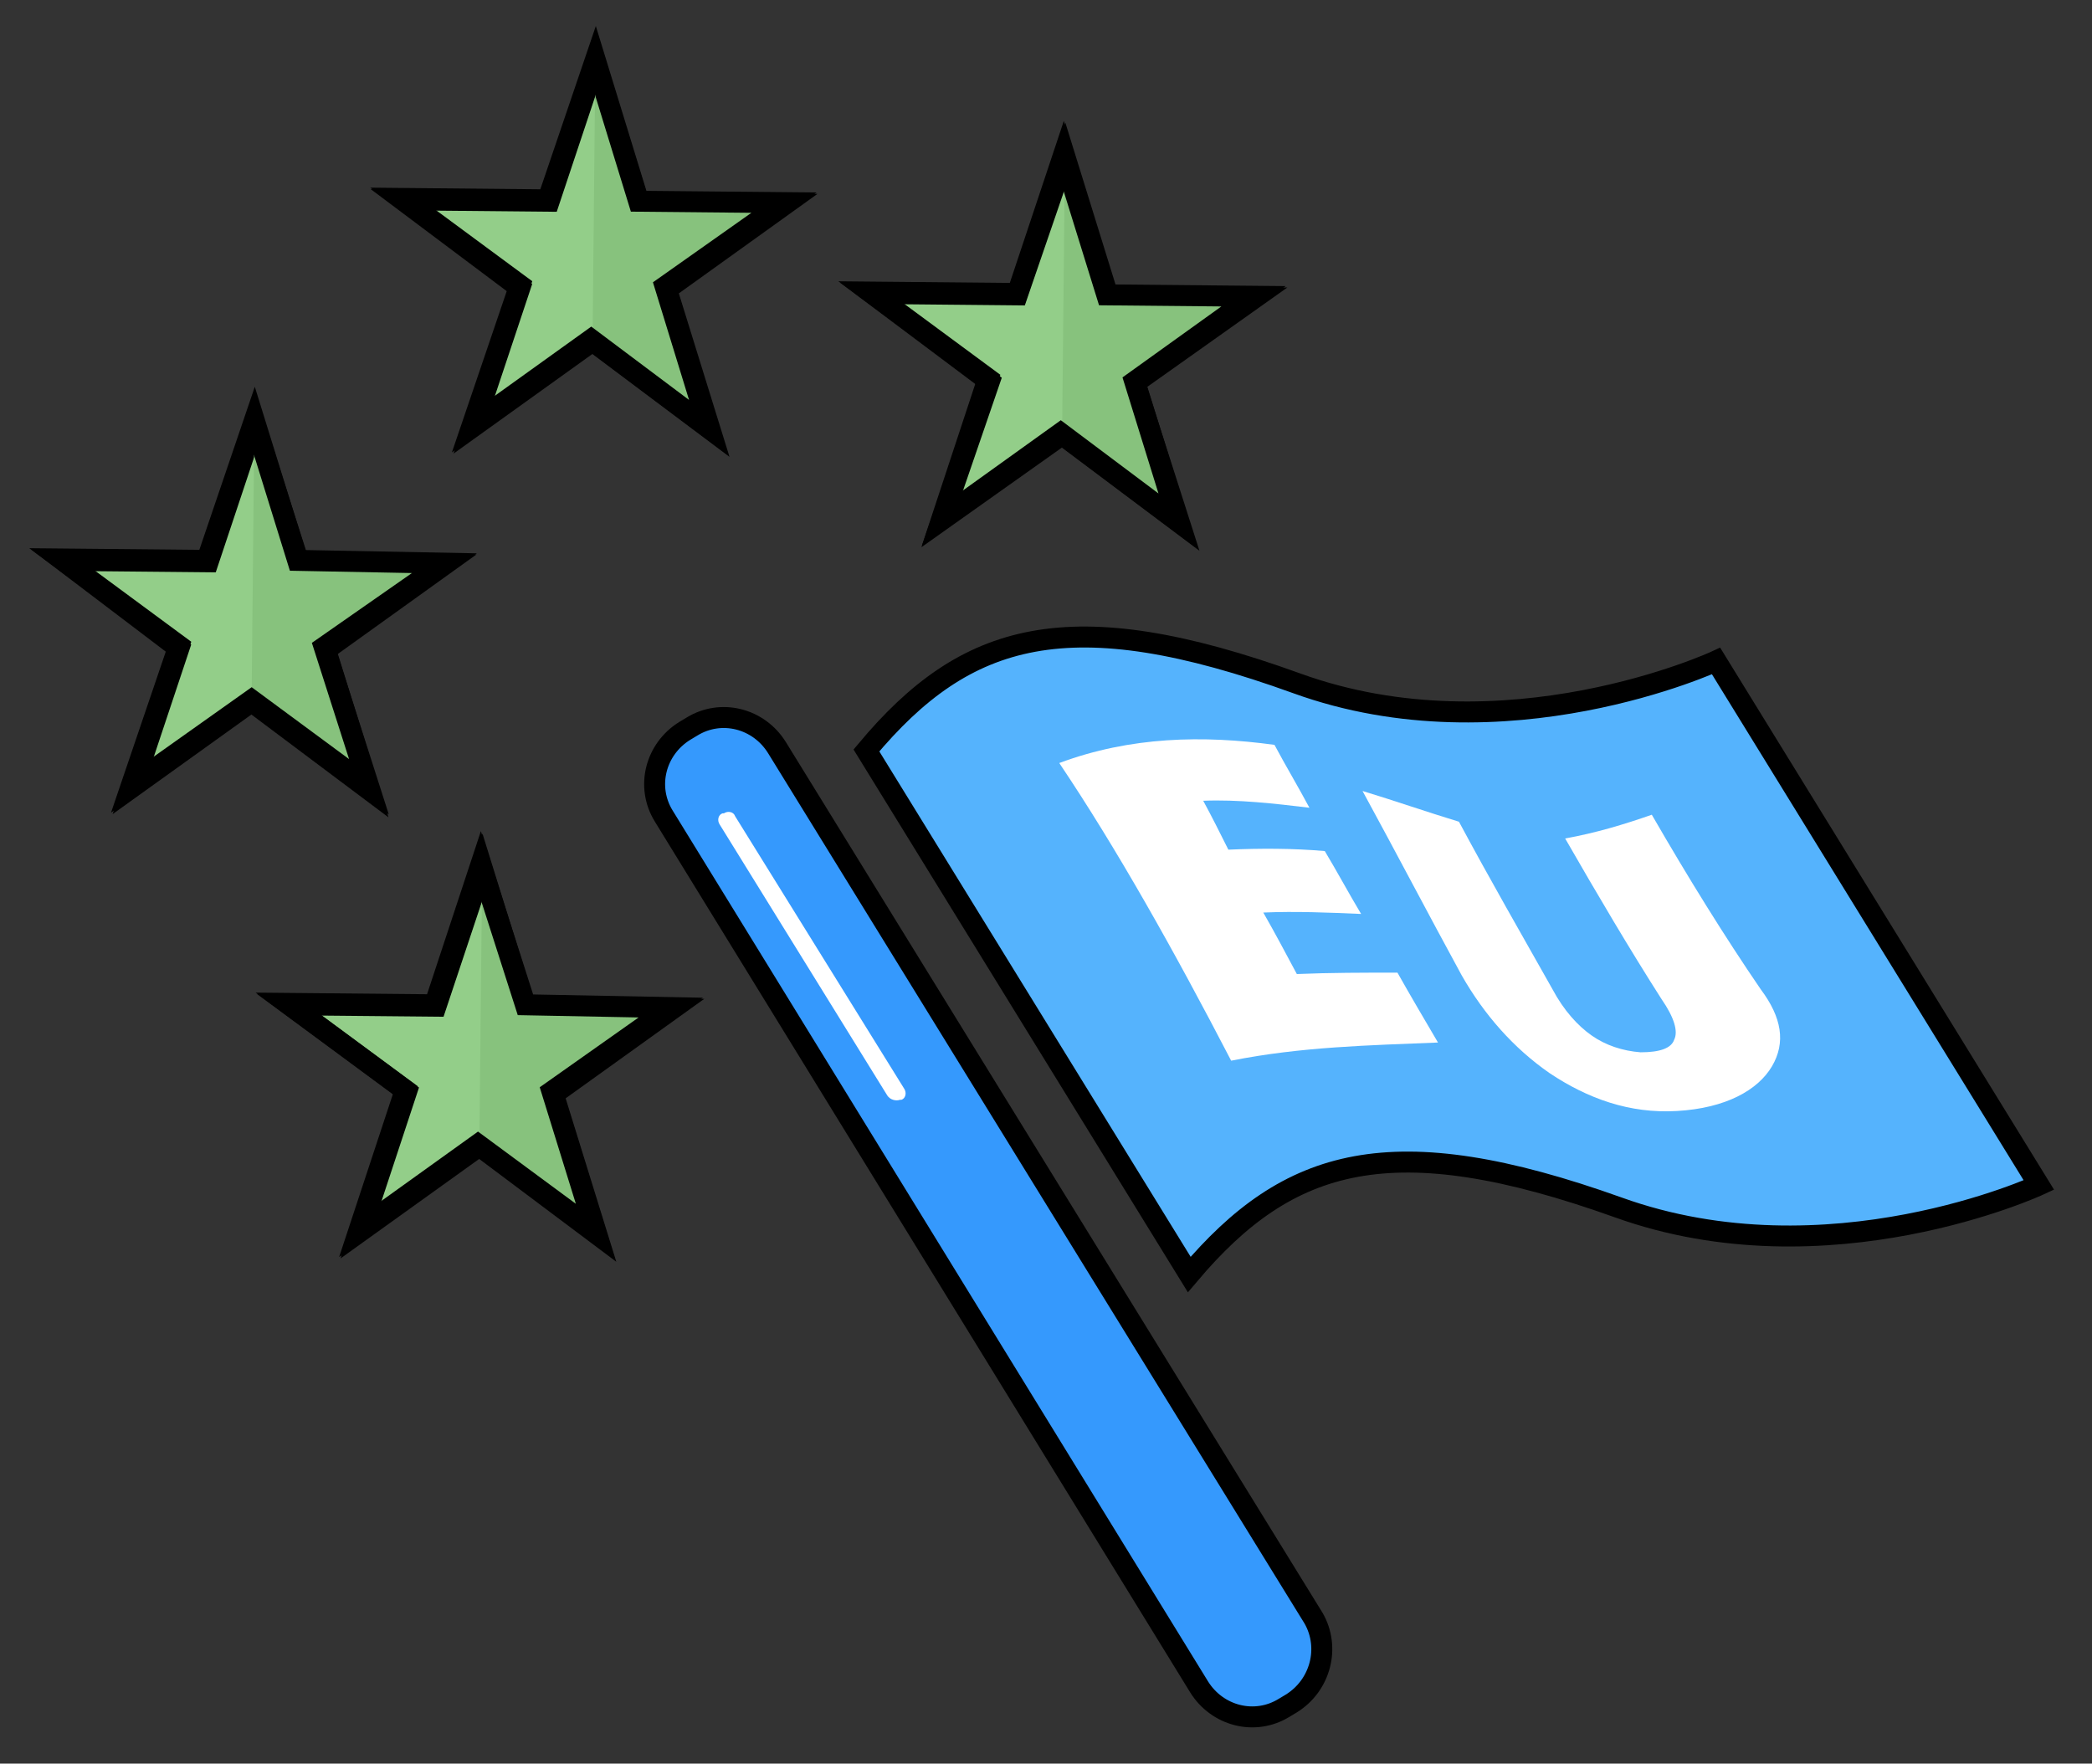 <?xml version="1.0" encoding="utf-8"?>
<!-- Generator: Adobe Illustrator 19.1.0, SVG Export Plug-In . SVG Version: 6.00 Build 0)  -->
<svg version="1.1" id="Слой_1" xmlns="http://www.w3.org/2000/svg" xmlns:xlink="http://www.w3.org/1999/xlink" x="0px" y="0px"
	 viewBox="0 0 149.7 126.2" style="enable-background:new 0 0 149.7 126.2;" xml:space="preserve">
<rect x="0" y="0" width="149.7" height="126.2" fill="#333333" stroke="none"/>
<style type="text/css">
	.st0{fill:#93CE89;}
	.st1{fill:none;stroke:#000000;stroke-width:2;}
	.st2{fill:#FFFFFF;}
	.st3{fill:#78C26B;}
	.st4{fill:#FFFFFF;fill-opacity:0.4;}
	.st5{fill:#3599FD;stroke:#000000;stroke-width:1.5;}
	.st6{fill:#55B3FD;stroke:#000000;stroke-width:1.5;}
	.st7{fill:#3599FD;}
	.st8{fill:none;stroke:#000000;stroke-width:1.5;}
	.st9{fill:none;stroke:#000000;}
	.st10{fill:#55B3FD;}
	.st11{fill:none;stroke:#000000;stroke-width:0.7;}
	.st12{fill:#FFFFFF;stroke:#000000;stroke-width:0.5;}
	.st13{fill:none;stroke:#000000;stroke-width:0.5;}
	.st14{fill:none;stroke:#000000;stroke-width:1.5;stroke-linecap:round;}
	.st15{fill:#93CE89;stroke:#000000;stroke-width:1.5;}
	.st16{fill:#87C27D;}
	.st17{fill:none;stroke:#FFFFFF;stroke-width:2;stroke-linecap:round;}
	.st18{fill:#55B3FD;stroke:#000000;stroke-width:1.5;stroke-linecap:round;}
	.st19{fill:#2BA0FD;}
</style>
<g>
	<path class="st5" d="M92.4,121.9l-0.5,0.3c-2.1,1.3-4.8,0.6-6.1-1.5L47.5,58.4c-1.3-2.1-0.6-4.8,1.5-6.1l0.5-0.3
		c2.1-1.3,4.8-0.6,6.1,1.5l38.4,62.3C95.2,117.9,94.5,120.6,92.4,121.9z"/>
</g>
<g>
	<g>
		<g>
			<path class="st10" d="M85.1,91.2c7.1-8.4,14.5-10.6,30.7-4.8c15,5.4,30.1-1.6,30.1-1.6l-23.1-37.5c0,0-15.1,7-30,1.6
				c-16.3-5.9-23.7-3.7-30.8,4.8L85.1,91.2z"/>
			<path class="st14" d="M85.1,91.2c7.1-8.4,14.5-10.6,30.7-4.8c15,5.4,30.1-1.6,30.1-1.6l-23.1-37.5c0,0-15.1,7-30,1.6
				c-16.3-5.9-23.7-3.7-30.8,4.8L85.1,91.2z"/>
		</g>
	</g>
</g>
<g>
	<g>
		<path class="st2" d="M102.9,74.6c-4.9,0.2-9.8,0.3-14.8,1.3C84,68,79.9,60.7,75.8,54.6c5.1-1.9,10.3-2,15.4-1.3
			c0.8,1.5,1.7,3,2.5,4.5c-2.5-0.3-5.1-0.6-7.6-0.5c0.6,1.1,1.2,2.3,1.8,3.5c2.3-0.1,4.6-0.1,6.9,0.1c0.9,1.5,1.7,3,2.6,4.5
			c-2.3-0.1-4.7-0.2-7-0.1c0.8,1.4,1.6,2.9,2.4,4.4c2.4-0.1,4.8-0.1,7.2-0.1C100.9,71.2,101.9,72.9,102.9,74.6z"/>
		<path class="st2" d="M118.2,58.3c2.6,4.5,5.2,8.7,7.8,12.5c1.5,2,1.8,3.8,0.8,5.5c-1,1.7-3.3,3-6.8,3.2c-3.4,0.2-6.4-0.9-9.1-2.7
			c-2.6-1.8-4.7-4.2-6.3-7c-2.4-4.4-4.7-8.8-7.1-13.2c2.3,0.7,4.6,1.5,6.9,2.2c2.2,4.1,4.5,8.1,6.7,12c0.8,1.5,1.8,2.6,2.8,3.3
			c1,0.7,2.2,1.1,3.5,1.2c1.4,0,2.2-0.3,2.4-0.9c0.3-0.6,0-1.6-0.9-2.9c-2.3-3.6-4.6-7.5-6.9-11.5C114.2,59.6,116.2,59,118.2,58.3z"
			/>
	</g>
</g>
<g>
	<polygon class="st15" points="76.2,11.2 79.3,21.2 89.8,21.3 81.2,27.4 84.4,37.4 76,31.1 67.4,37.2 70.8,27.3 62.4,21 72.8,21.1 	
		"/>
	<polyline class="st16" points="76.2,11.4 79.3,21.4 89.8,21.5 81.2,27.6 84.4,37.6 76,31.3 	"/>
	<polygon class="st9" points="76.1,11.1 79.2,21.1 89.7,21.2 81.2,27.3 84.3,37.3 75.9,31 67.4,37.1 70.7,27.1 62.3,20.9 72.8,21 	
		"/>
	<polygon class="st8" points="76.1,11.1 79.2,21.1 89.7,21.2 81.2,27.3 84.3,37.3 75.9,31 67.4,37.1 70.7,27.1 62.3,20.9 72.8,21 	
		"/>
</g>
<g>
	<polygon class="st15" points="42.6,4.5 45.7,14.5 56.2,14.6 47.7,20.7 50.8,30.7 42.4,24.4 33.9,30.5 37.2,20.6 28.8,14.3 
		39.3,14.4 	"/>
	<polyline class="st16" points="42.6,4.7 45.7,14.7 56.2,14.8 47.7,20.9 50.8,30.9 42.4,24.6 	"/>
	<polygon class="st9" points="42.6,4.3 45.7,14.4 56.1,14.5 47.6,20.5 50.7,30.6 42.3,24.3 33.8,30.4 37.2,20.4 28.8,14.2 
		39.2,14.3 	"/>
	<polygon class="st8" points="42.6,4.3 45.7,14.4 56.1,14.5 47.6,20.5 50.7,30.6 42.3,24.3 33.8,30.4 37.2,20.4 28.8,14.2 
		39.2,14.3 	"/>
</g>
<g>
	<polygon class="st15" points="18.2,30.3 21.4,40.3 31.8,40.4 23.3,46.5 26.4,56.5 18,50.2 9.5,56.3 12.8,46.4 4.5,40.1 14.9,40.2 	
		"/>
	<polyline class="st16" points="18.2,30.5 21.4,40.5 31.8,40.6 23.3,46.7 26.4,56.7 18,50.4 	"/>
	<polygon class="st9" points="18.2,30.1 21.3,40.1 31.8,40.3 23.2,46.3 26.4,56.3 18,50.1 9.4,56.2 12.8,46.2 4.4,40 14.8,40.1 	"/>
	<polygon class="st8" points="18.2,30.1 21.3,40.1 31.8,40.3 23.2,46.3 26.4,56.3 18,50.1 9.4,56.2 12.8,46.2 4.4,40 14.8,40.1 	"/>
</g>
<g>
	<polygon class="st15" points="34.5,62.1 37.6,72.1 48.1,72.2 39.6,78.3 42.7,88.3 34.3,82 25.8,88.1 29.1,78.1 20.7,71.9 31.2,72 	
		"/>
	<polyline class="st16" points="34.5,62.3 37.6,72.3 48.1,72.4 39.6,78.5 42.7,88.5 34.3,82.2 	"/>
	<polygon class="st9" points="34.4,61.9 37.6,71.9 48,72.1 39.5,78.1 42.6,88.1 34.2,81.9 25.7,88 29,78 20.6,71.8 31.1,71.9 	"/>
	<polygon class="st8" points="34.4,61.9 37.6,71.9 48,72.1 39.5,78.1 42.6,88.1 34.2,81.9 25.7,88 29,78 20.6,71.8 31.1,71.9 	"/>
</g>
<path class="st2" d="M63.5,78.4L51.5,59c-0.2-0.3-0.1-0.7,0.2-0.8l0.1,0c0.3-0.2,0.7-0.1,0.8,0.2l12.1,19.5c0.2,0.3,0.1,0.7-0.2,0.8
	l-0.1,0C64.1,78.8,63.7,78.7,63.5,78.4z"/>
</svg>

